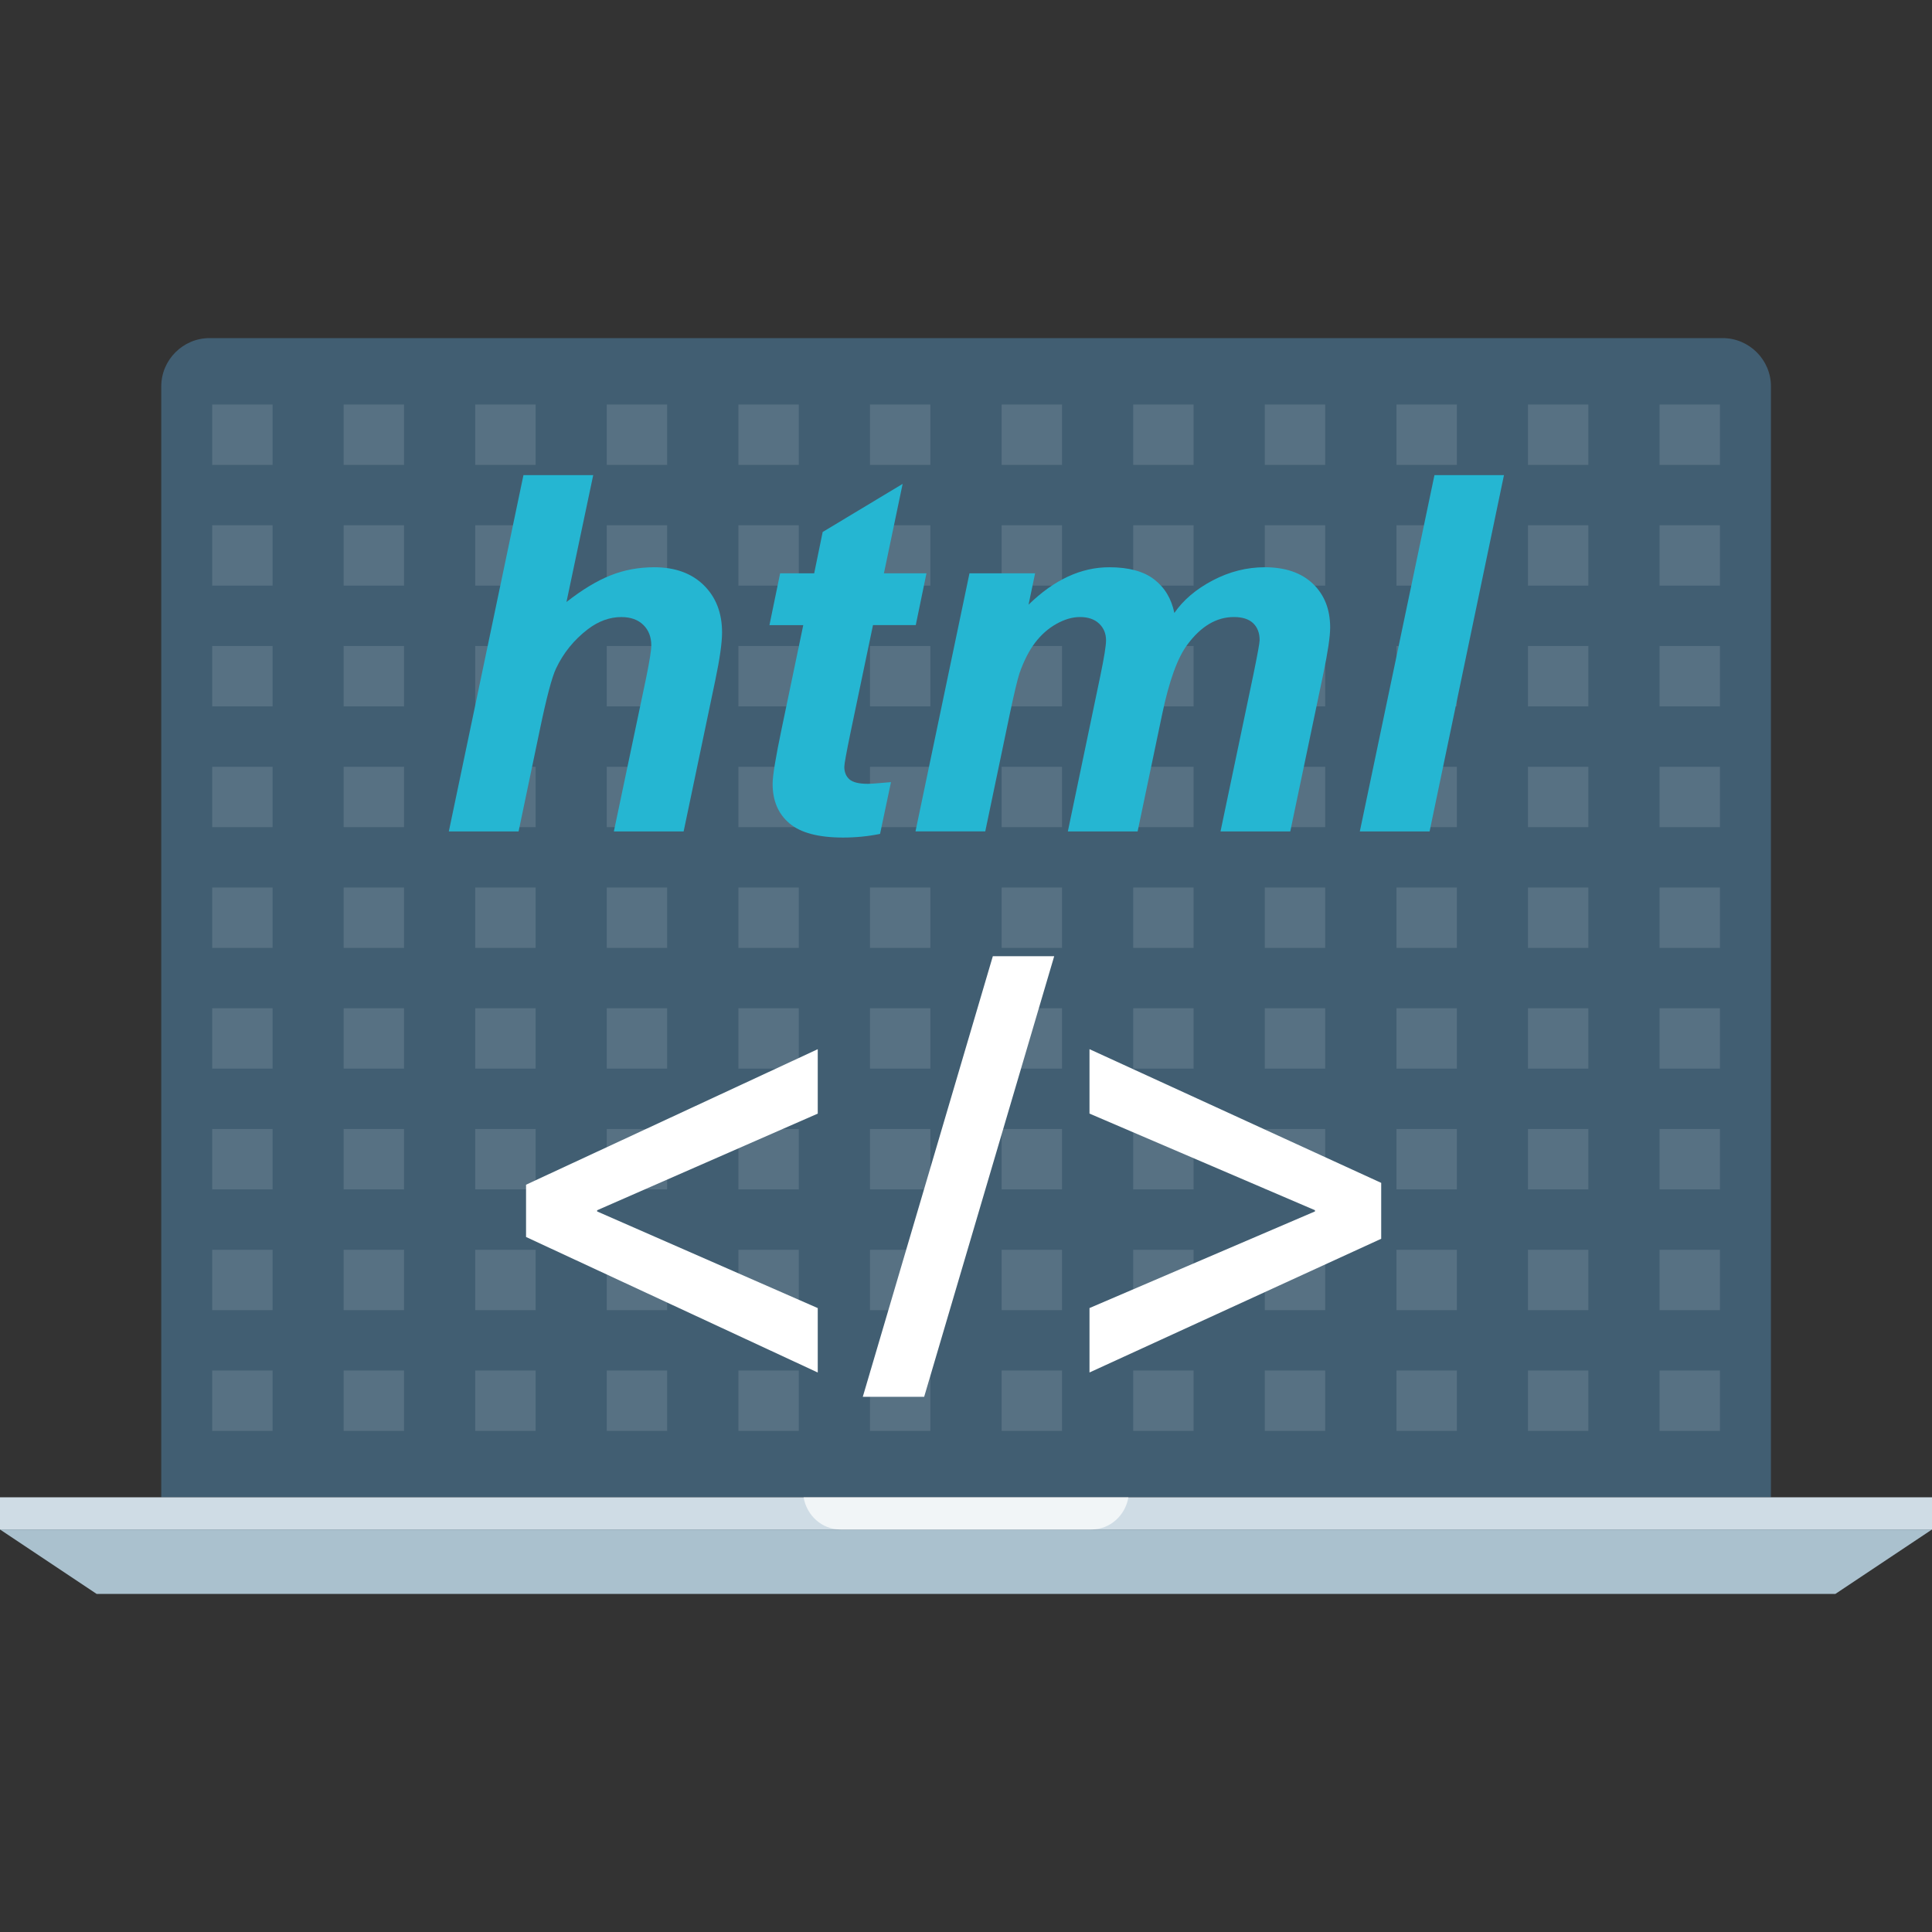 <?xml version="1.0" encoding="iso-8859-1"?>
<!-- Uploaded to: SVG Repo, www.svgrepo.com, Transformed by: SVG Repo Mixer Tools -->
<svg version="1.1" id="Layer_1" xmlns="http://www.w3.org/2000/svg" xmlns:xlink="http://www.w3.org/1999/xlink" 
	 viewBox="0 0 512 512" xml:space="preserve">
<rect x="0" y="0" width="512" height="512" fill="#333333" stroke="none"/>
<path style="fill:#415E72;" d="M469.32,396.792V102.4c0-7.04-5.76-12.8-12.8-12.8H55.536c-7.04,0-12.8,5.76-12.8,12.8v294.392
	C42.736,396.792,470.384,396.792,469.32,396.792z"/>
<rect y="396.8" style="fill:#CFDCE5;" width="512" height="8.536"/>
<polygon style="fill:#AAC1CE;" points="486.4,422.4 25.6,422.4 0,405.328 512,405.328 "/>
<g style="opacity:0.7;">
	<path style="fill:#FFFFFF;" d="M299.04,396.8h-86.08c0.816,4.792,4.824,8.536,9.832,8.536H289.2
		C294.216,405.328,298.224,401.592,299.04,396.8z"/>
</g>
<g style="opacity:0.12;">
	<rect x="56.24" y="107.2" style="fill:#FFFFFF;" width="16" height="16"/>
	<rect x="91.072" y="107.2" style="fill:#FFFFFF;" width="16" height="16"/>
	<rect x="125.944" y="107.2" style="fill:#FFFFFF;" width="16" height="16"/>
	<rect x="160.8" y="107.2" style="fill:#FFFFFF;" width="16" height="16"/>
	<rect x="195.688" y="107.2" style="fill:#FFFFFF;" width="16" height="16"/>
	<rect x="230.56" y="107.2" style="fill:#FFFFFF;" width="16" height="16"/>
	<rect x="265.44" y="107.2" style="fill:#FFFFFF;" width="16" height="16"/>
	<rect x="300.312" y="107.2" style="fill:#FFFFFF;" width="16" height="16"/>
	<rect x="335.184" y="107.2" style="fill:#FFFFFF;" width="16" height="16"/>
	<rect x="370.08" y="107.2" style="fill:#FFFFFF;" width="16" height="16"/>
	<rect x="404.928" y="107.2" style="fill:#FFFFFF;" width="16" height="16"/>
	<rect x="439.8" y="107.2" style="fill:#FFFFFF;" width="16" height="16"/>
	<rect x="56.24" y="139.2" style="fill:#FFFFFF;" width="16" height="16"/>
	<rect x="91.072" y="139.2" style="fill:#FFFFFF;" width="16" height="16"/>
	<rect x="125.944" y="139.2" style="fill:#FFFFFF;" width="16" height="16"/>
	<rect x="160.8" y="139.2" style="fill:#FFFFFF;" width="16" height="16"/>
	<rect x="195.688" y="139.2" style="fill:#FFFFFF;" width="16" height="16"/>
	<rect x="230.56" y="139.2" style="fill:#FFFFFF;" width="16" height="16"/>
	<rect x="265.44" y="139.2" style="fill:#FFFFFF;" width="16" height="16"/>
	<rect x="300.312" y="139.2" style="fill:#FFFFFF;" width="16" height="16"/>
	<rect x="335.184" y="139.2" style="fill:#FFFFFF;" width="16" height="16"/>
	<rect x="370.08" y="139.2" style="fill:#FFFFFF;" width="16" height="16"/>
	<rect x="404.928" y="139.2" style="fill:#FFFFFF;" width="16" height="16"/>
	<rect x="439.8" y="139.2" style="fill:#FFFFFF;" width="16" height="16"/>
	<rect x="56.24" y="171.2" style="fill:#FFFFFF;" width="16" height="16"/>
	<rect x="91.072" y="171.2" style="fill:#FFFFFF;" width="16" height="16"/>
	<rect x="125.944" y="171.2" style="fill:#FFFFFF;" width="16" height="16"/>
	<rect x="160.8" y="171.2" style="fill:#FFFFFF;" width="16" height="16"/>
	<rect x="195.688" y="171.2" style="fill:#FFFFFF;" width="16" height="16"/>
	<rect x="230.56" y="171.2" style="fill:#FFFFFF;" width="16" height="16"/>
	<rect x="265.44" y="171.2" style="fill:#FFFFFF;" width="16" height="16"/>
	<rect x="300.312" y="171.2" style="fill:#FFFFFF;" width="16" height="16"/>
	<rect x="335.184" y="171.2" style="fill:#FFFFFF;" width="16" height="16"/>
	<rect x="370.08" y="171.2" style="fill:#FFFFFF;" width="16" height="16"/>
	<rect x="404.928" y="171.2" style="fill:#FFFFFF;" width="16" height="16"/>
	<rect x="439.8" y="171.2" style="fill:#FFFFFF;" width="16" height="16"/>
	<rect x="56.24" y="203.2" style="fill:#FFFFFF;" width="16" height="16"/>
	<rect x="91.072" y="203.2" style="fill:#FFFFFF;" width="16" height="16"/>
	<rect x="125.944" y="203.2" style="fill:#FFFFFF;" width="16" height="16"/>
	<rect x="160.8" y="203.2" style="fill:#FFFFFF;" width="16" height="16"/>
	<rect x="195.688" y="203.2" style="fill:#FFFFFF;" width="16" height="16"/>
	<rect x="230.56" y="203.2" style="fill:#FFFFFF;" width="16" height="16"/>
	<rect x="265.44" y="203.2" style="fill:#FFFFFF;" width="16" height="16"/>
	<rect x="300.312" y="203.2" style="fill:#FFFFFF;" width="16" height="16"/>
	<rect x="335.184" y="203.2" style="fill:#FFFFFF;" width="16" height="16"/>
	<rect x="370.08" y="203.2" style="fill:#FFFFFF;" width="16" height="16"/>
	<rect x="404.928" y="203.2" style="fill:#FFFFFF;" width="16" height="16"/>
	<rect x="439.8" y="203.2" style="fill:#FFFFFF;" width="16" height="16"/>
	<rect x="56.24" y="235.2" style="fill:#FFFFFF;" width="16" height="16"/>
	<rect x="91.072" y="235.2" style="fill:#FFFFFF;" width="16" height="16"/>
	<rect x="125.944" y="235.2" style="fill:#FFFFFF;" width="16" height="16"/>
	<rect x="160.8" y="235.2" style="fill:#FFFFFF;" width="16" height="16"/>
	<rect x="195.688" y="235.2" style="fill:#FFFFFF;" width="16" height="16"/>
	<rect x="230.56" y="235.2" style="fill:#FFFFFF;" width="16" height="16"/>
	<rect x="265.44" y="235.2" style="fill:#FFFFFF;" width="16" height="16"/>
	<rect x="300.312" y="235.2" style="fill:#FFFFFF;" width="16" height="16"/>
	<rect x="335.184" y="235.2" style="fill:#FFFFFF;" width="16" height="16"/>
	<rect x="370.08" y="235.2" style="fill:#FFFFFF;" width="16" height="16"/>
	<rect x="404.928" y="235.2" style="fill:#FFFFFF;" width="16" height="16"/>
	<rect x="439.8" y="235.2" style="fill:#FFFFFF;" width="16" height="16"/>
	<rect x="56.24" y="267.2" style="fill:#FFFFFF;" width="16" height="16"/>
	<rect x="91.072" y="267.2" style="fill:#FFFFFF;" width="16" height="16"/>
	<rect x="125.944" y="267.2" style="fill:#FFFFFF;" width="16" height="16"/>
	<rect x="160.8" y="267.2" style="fill:#FFFFFF;" width="16" height="16"/>
	<rect x="195.688" y="267.2" style="fill:#FFFFFF;" width="16" height="16"/>
	<rect x="230.56" y="267.2" style="fill:#FFFFFF;" width="16" height="16"/>
	<rect x="265.44" y="267.2" style="fill:#FFFFFF;" width="16" height="16"/>
	<rect x="300.312" y="267.2" style="fill:#FFFFFF;" width="16" height="16"/>
	<rect x="335.184" y="267.2" style="fill:#FFFFFF;" width="16" height="16"/>
	<rect x="370.08" y="267.2" style="fill:#FFFFFF;" width="16" height="16"/>
	<rect x="404.928" y="267.2" style="fill:#FFFFFF;" width="16" height="16"/>
	<rect x="439.8" y="267.2" style="fill:#FFFFFF;" width="16" height="16"/>
	<rect x="56.24" y="299.2" style="fill:#FFFFFF;" width="16" height="16"/>
	<rect x="91.072" y="299.2" style="fill:#FFFFFF;" width="16" height="16"/>
	<rect x="125.944" y="299.2" style="fill:#FFFFFF;" width="16" height="16"/>
	<rect x="160.8" y="299.2" style="fill:#FFFFFF;" width="16" height="16"/>
	<rect x="195.688" y="299.2" style="fill:#FFFFFF;" width="16" height="16"/>
	<rect x="230.56" y="299.2" style="fill:#FFFFFF;" width="16" height="16"/>
	<rect x="265.44" y="299.2" style="fill:#FFFFFF;" width="16" height="16"/>
	<rect x="300.312" y="299.2" style="fill:#FFFFFF;" width="16" height="16"/>
	<rect x="335.184" y="299.2" style="fill:#FFFFFF;" width="16" height="16"/>
	<rect x="370.08" y="299.2" style="fill:#FFFFFF;" width="16" height="16"/>
	<rect x="404.928" y="299.2" style="fill:#FFFFFF;" width="16" height="16"/>
	<rect x="439.8" y="299.2" style="fill:#FFFFFF;" width="16" height="16"/>
	<rect x="56.24" y="331.2" style="fill:#FFFFFF;" width="16" height="16"/>
	<rect x="91.072" y="331.2" style="fill:#FFFFFF;" width="16" height="16"/>
	<rect x="125.944" y="331.2" style="fill:#FFFFFF;" width="16" height="16"/>
	<rect x="160.8" y="331.2" style="fill:#FFFFFF;" width="16" height="16"/>
	<rect x="195.688" y="331.2" style="fill:#FFFFFF;" width="16" height="16"/>
	<rect x="230.56" y="331.2" style="fill:#FFFFFF;" width="16" height="16"/>
	<rect x="265.44" y="331.2" style="fill:#FFFFFF;" width="16" height="16"/>
	<rect x="300.312" y="331.2" style="fill:#FFFFFF;" width="16" height="16"/>
	<rect x="335.184" y="331.2" style="fill:#FFFFFF;" width="16" height="16"/>
	<rect x="370.08" y="331.2" style="fill:#FFFFFF;" width="16" height="16"/>
	<rect x="404.928" y="331.2" style="fill:#FFFFFF;" width="16" height="16"/>
	<rect x="439.8" y="331.2" style="fill:#FFFFFF;" width="16" height="16"/>
	<rect x="56.24" y="363.2" style="fill:#FFFFFF;" width="16" height="16"/>
	<rect x="91.072" y="363.2" style="fill:#FFFFFF;" width="16" height="16"/>
	<rect x="125.944" y="363.2" style="fill:#FFFFFF;" width="16" height="16"/>
	<rect x="160.8" y="363.2" style="fill:#FFFFFF;" width="16" height="16"/>
	<rect x="195.688" y="363.2" style="fill:#FFFFFF;" width="16" height="16"/>
	<rect x="230.56" y="363.2" style="fill:#FFFFFF;" width="16" height="16"/>
	<rect x="265.44" y="363.2" style="fill:#FFFFFF;" width="16" height="16"/>
	<rect x="300.312" y="363.2" style="fill:#FFFFFF;" width="16" height="16"/>
	<rect x="335.184" y="363.2" style="fill:#FFFFFF;" width="16" height="16"/>
	<rect x="370.08" y="363.2" style="fill:#FFFFFF;" width="16" height="16"/>
	<rect x="404.928" y="363.2" style="fill:#FFFFFF;" width="16" height="16"/>
	<rect x="439.8" y="363.2" style="fill:#FFFFFF;" width="16" height="16"/>
</g>
<g>
	<path style="fill:#25B6D2;" d="M137.432,220.336h-18.488l19.776-94.424h18.488l-7.088,33.624c4.168-3.264,8.056-5.616,11.664-7.048
		c3.6-1.44,7.472-2.16,11.592-2.16c5.536,0,9.912,1.592,13.144,4.768c3.216,3.176,4.832,7.344,4.832,12.496
		c0,2.752-0.6,7-1.808,12.752l-8.376,40H162.68l8.568-40.776c0.896-4.424,1.352-7.256,1.352-8.496c0-2.28-0.712-4.104-2.128-5.48
		c-1.424-1.376-3.352-2.064-5.8-2.064c-3.096,0-6.056,1.072-8.888,3.224c-3.696,2.832-6.504,6.312-8.44,10.432
		c-1.08,2.28-2.496,7.624-4.248,16.04L137.432,220.336z"/>
	<path style="fill:#25B6D2;" d="M203.912,165.656l2.832-13.72h9.024l2.248-10.952l21.192-12.752l-4.96,23.704h11.272l-2.832,13.72
		h-11.336l-5.992,28.664c-1.072,5.2-1.608,8.16-1.608,8.888c0,1.416,0.456,2.52,1.352,3.32c0.904,0.8,2.528,1.192,4.896,1.192
		c0.816,0,2.848-0.152,6.12-0.448l-2.896,13.72c-3.176,0.648-6.44,0.968-9.792,0.968c-6.528,0-11.272-1.256-14.232-3.768
		c-2.968-2.512-4.448-6-4.448-10.472c0-2.104,0.792-6.96,2.384-14.552l5.736-27.504h-8.96V165.656z"/>
	<path style="fill:#25B6D2;" d="M256.92,151.936h17.392l-1.736,8.312c6.784-6.616,13.904-9.92,21.384-9.92
		c5.152,0,9.128,1.072,11.912,3.224c2.792,2.144,4.568,5.112,5.344,8.888c2.368-3.432,5.76-6.312,10.176-8.632
		c4.424-2.32,9.016-3.48,13.784-3.48c5.456,0,9.704,1.464,12.76,4.376c3.048,2.92,4.568,6.784,4.568,11.6
		c0,2.36-0.6,6.44-1.808,12.232l-8.76,41.808h-18.488l8.76-41.808c1.072-5.24,1.608-8.2,1.608-8.888c0-1.888-0.568-3.384-1.704-4.48
		c-1.144-1.096-2.84-1.648-5.128-1.648c-4.592,0-8.696,2.432-12.296,7.28c-2.624,3.48-4.856,9.64-6.704,18.488l-6.504,31.048
		h-18.488l8.632-41.352c0.984-4.768,1.488-7.856,1.488-9.28c0-1.8-0.616-3.288-1.832-4.44c-1.224-1.16-2.912-1.744-5.064-1.744
		c-2.016,0-4.096,0.608-6.24,1.808c-2.152,1.2-4.032,2.856-5.64,4.96s-2.992,4.808-4.152,8.112
		c-0.512,1.544-1.36,5.048-2.512,10.496l-6.568,31.432h-18.488L256.92,151.936z"/>
	<path style="fill:#25B6D2;" d="M360.368,220.336l19.776-94.424h18.424l-19.712,94.424H360.368z"/>
</g>
<g>
	<path style="fill:#FFFFFF;" d="M139.408,313.96l77.304-35.912v17.072l-58.464,25.608v0.32l58.464,25.608v17.072l-77.304-35.912
		V313.96z"/>
	<path style="fill:#FFFFFF;" d="M228.648,370.168L263.112,253.4h16.264l-34.464,116.768H228.648z"/>
	<path style="fill:#FFFFFF;" d="M366.032,328.288l-77.304,35.432v-17.072l59.752-25.608v-0.32l-59.752-25.608V278.04l77.304,35.432
		C366.032,313.472,366.032,328.288,366.032,328.288z"/>
</g>
</svg>